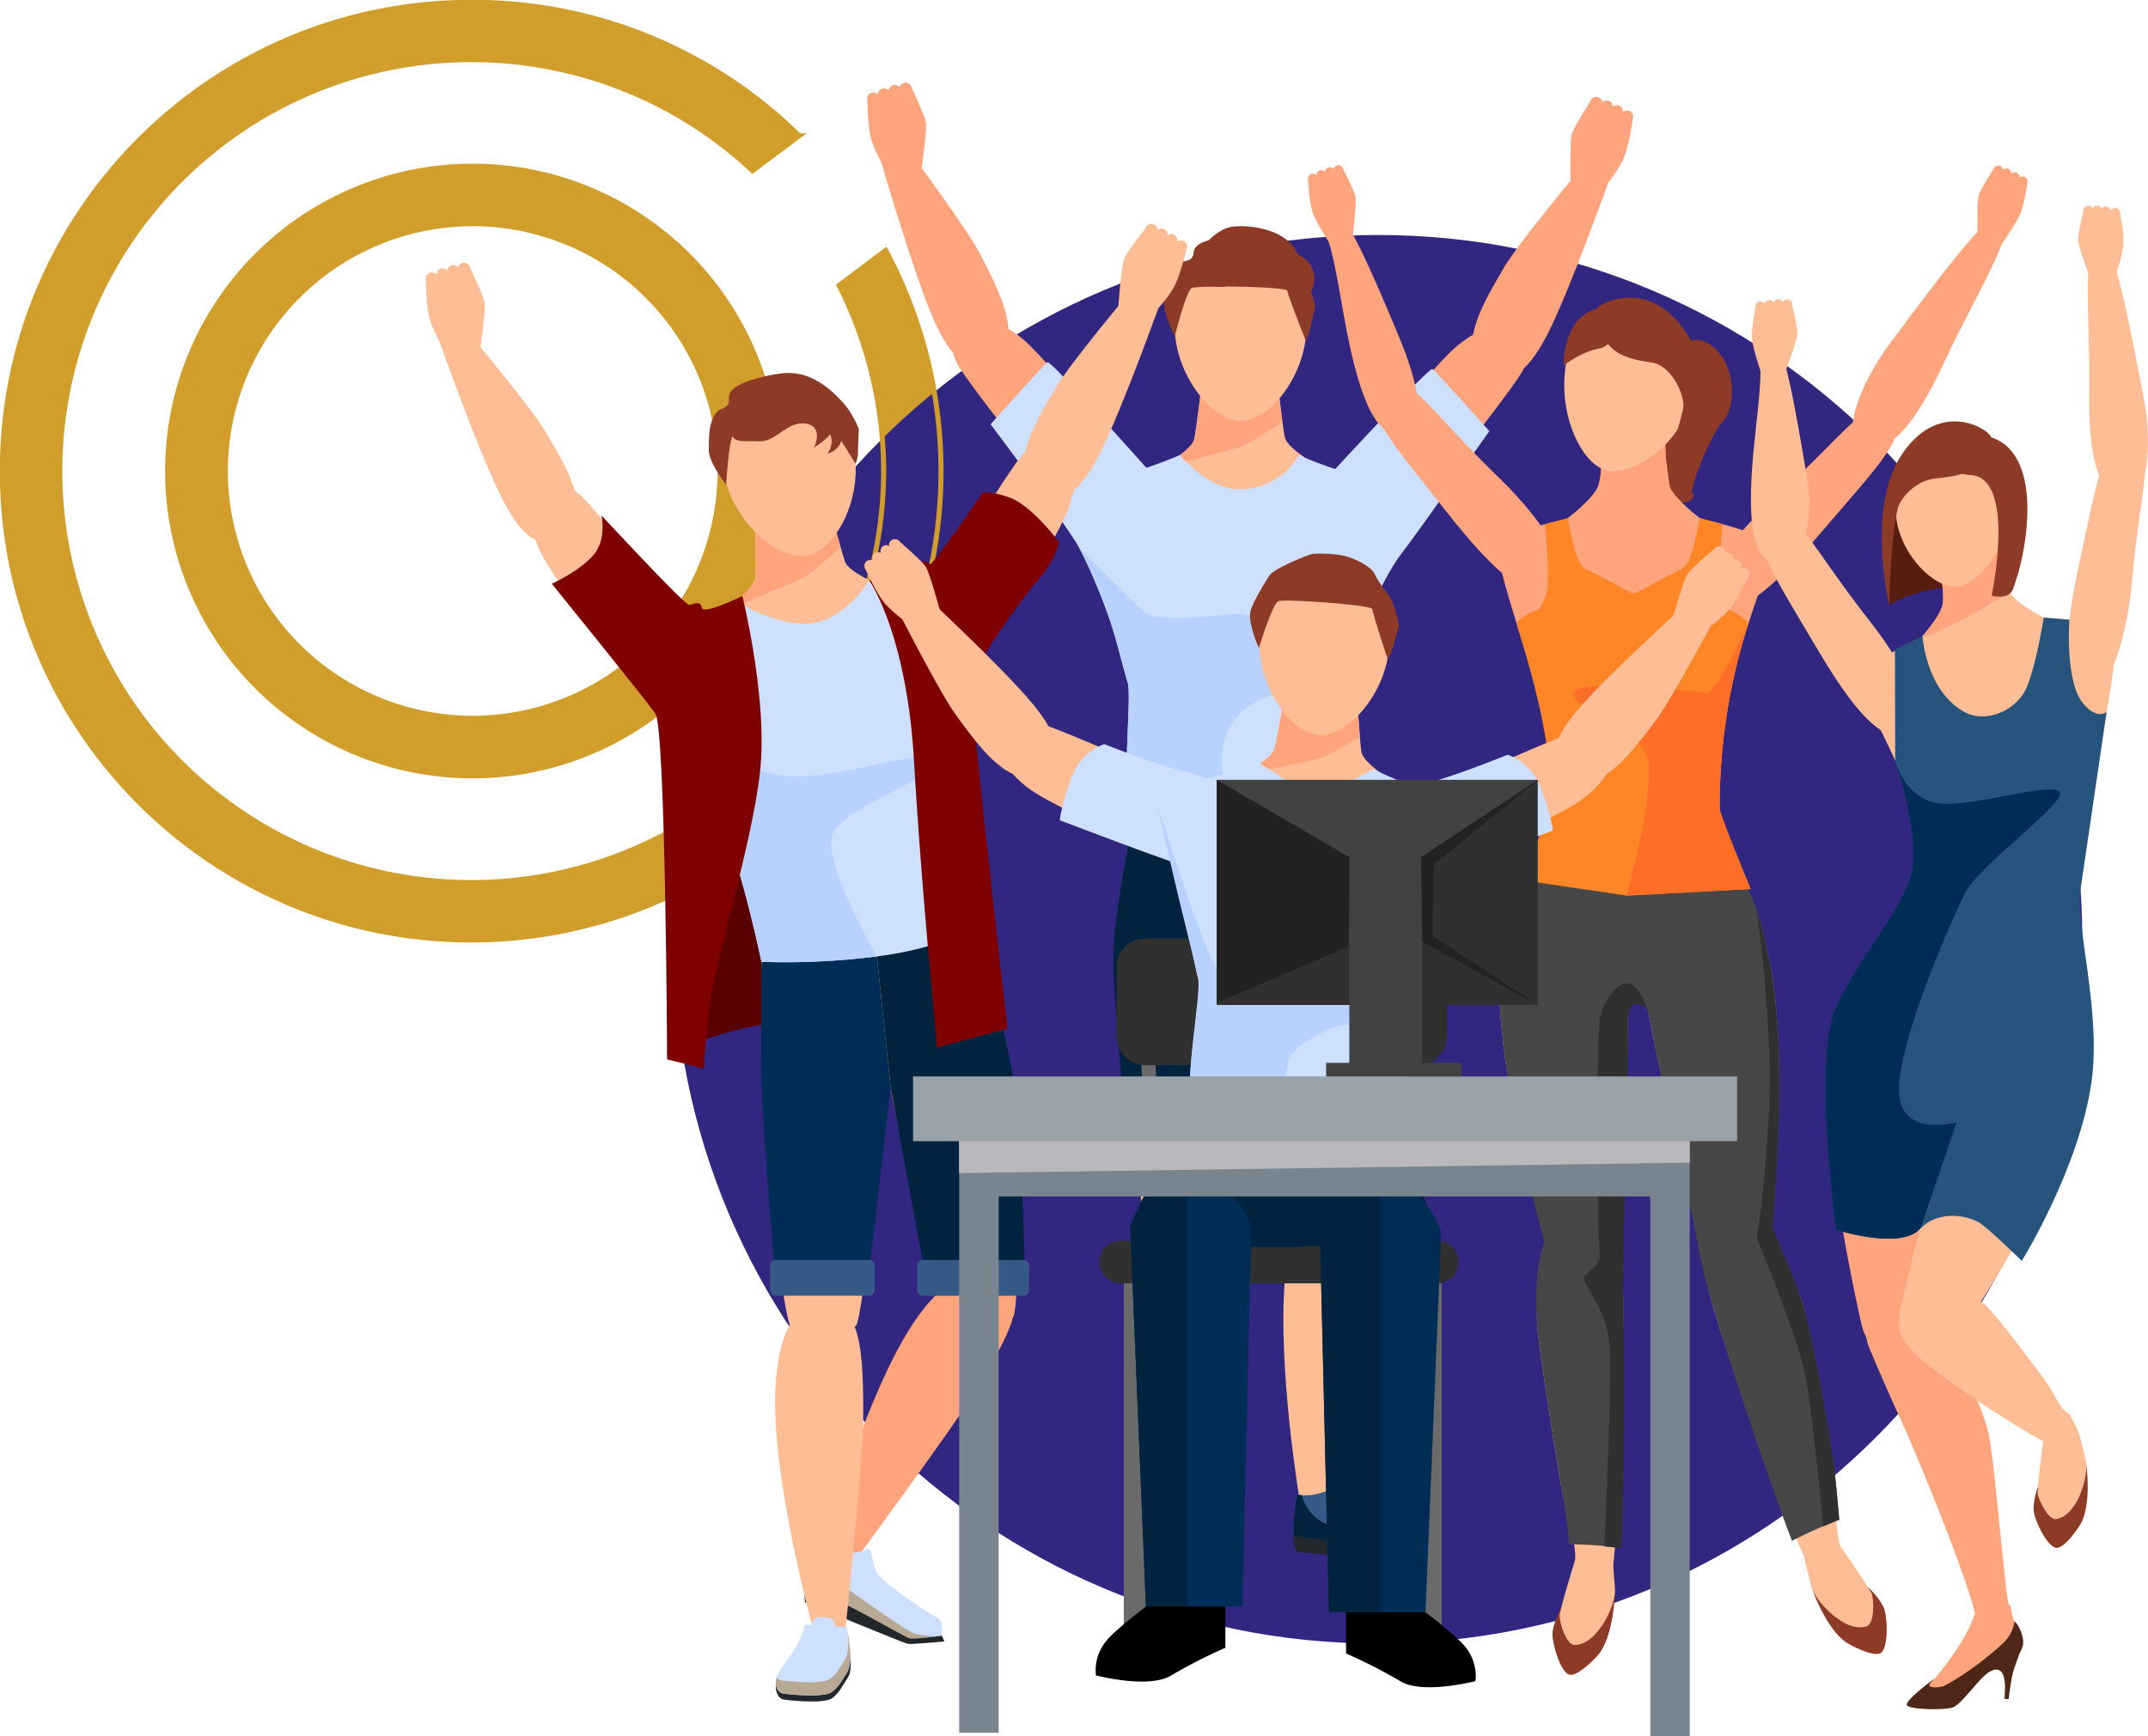 <svg id="Group_44" data-name="Group 44" xmlns="http://www.w3.org/2000/svg" xmlns:xlink="http://www.w3.org/1999/xlink" width="850.229" height="687.401" viewBox="0 0 850.229 687.401">
  <defs>
    <clipPath id="clip-path">
      <rect id="Rectangle_67" data-name="Rectangle 67" width="850.229" height="687.401" fill="none"/>
    </clipPath>
    <clipPath id="clip-path-3">
      <rect id="Rectangle_61" data-name="Rectangle 61" width="289.218" height="13.741" fill="none"/>
    </clipPath>
  </defs>
  <g id="Group_56" data-name="Group 56" clip-path="url(#clip-path)">
    <g id="Group_55" data-name="Group 55">
      <g id="Group_54" data-name="Group 54" clip-path="url(#clip-path)">
        <path id="Path_442" data-name="Path 442" d="M187.038,1C84.525.769,1.232,83.679,1,186.19s82.678,185.8,185.192,186.037a185.633,185.633,0,0,0,130.192-52.9l-18.431-13.772a162.917,162.917,0,1,1,0-237.94l18.431-13.774A184.015,184.015,0,0,0,187.038,1" transform="translate(-0.069 -0.069)" fill="#d19e2c"/>
        <path id="Path_443" data-name="Path 443" d="M375.106,106.4l-18.495,13.906a162.3,162.3,0,0,1,0,147l18.495,13.9a185.647,185.647,0,0,0,0-174.617Z" transform="translate(-24.451 -7.295)" fill="#d19e2c"/>
        <path id="Path_444" data-name="Path 444" d="M268.659,98.185a120.687,120.687,0,1,0,34.09,45.4,120.805,120.805,0,0,0-34.09-45.4m15.268,126.759a97.911,97.911,0,1,1,0-67.257,97.906,97.906,0,0,1,0,67.257" transform="translate(-4.864 -4.836)" fill="#d19e2c"/>
        <path id="Path_445" data-name="Path 445" d="M843.839,378.735c0,154-124.844,278.848-278.848,278.848S286.144,532.738,286.144,378.735,410.988,99.887,564.991,99.887,843.839,224.732,843.839,378.735" transform="translate(-19.619 -6.849)" fill="#322780"/>
        <path id="Path_446" data-name="Path 446" d="M187.038,1C84.525.769,1.232,83.679,1,186.19s82.678,185.8,185.192,186.037a185.633,185.633,0,0,0,130.192-52.9l-18.431-13.772a162.917,162.917,0,1,1,0-237.94l18.431-13.774A184.015,184.015,0,0,0,187.038,1Z" transform="translate(-0.069 -0.069)" fill="none" stroke="#d19e2c" stroke-width="2"/>
        <path id="Path_447" data-name="Path 447" d="M375.026,106.465,356.61,120.312a162.3,162.3,0,0,1,0,147l18.5,13.9a185.652,185.652,0,0,0,0-174.617Z" transform="translate(-24.451 -7.3)" fill="none" stroke="#d19e2c" stroke-width="2"/>
        <path id="Path_448" data-name="Path 448" d="M268.659,98.185a120.687,120.687,0,1,0,34.09,45.4A120.805,120.805,0,0,0,268.659,98.185Zm15.268,126.759a97.911,97.911,0,1,1,0-67.257A97.906,97.906,0,0,1,283.928,224.944Z" transform="translate(-4.864 -4.836)" fill="none" stroke="#d19e2c" stroke-width="2"/>
        <path id="Path_449" data-name="Path 449" d="M564.263,277.832c7.588-23.2,27.2-62.963,15.762-69.9-14.908-9.048-57.819-14.65-57.819-14.65l0,.737s-43.293,3.558-58.228,12.562c-11.457,6.907,8.4,48.644,15.918,71.865,1.8,5.572,1.569,30.543.842,52.685-.179,5.462-4.651,30.572-3.911,40.956.221,3.1,35.255,22.335,45.079,22.841v-.736c9.826-.477,44.917-19.609,45.147-22.707.771-10.383-4.028-31.539-4.19-37-.659-22.144-.418-51.081,1.4-56.647" transform="translate(-31.573 -13.252)" fill="#ffbd95"/>
        <path id="Path_450" data-name="Path 450" d="M473.81,222.159c-7.049,5.232-18.74,1.279-28.273-12.006s-14.577-23.388-16.967-26.9c-2.468-3.63-18.331-23.587-21.7-29.592s-3.315-13.534,2.348-17.6c4.737-3.4,16.567.915,25.217,9.05s58.311,62.995,39.378,77.05" transform="translate(-27.74 -9.249)" fill="#ffa47c"/>
        <path id="Path_451" data-name="Path 451" d="M468.436,256.5s-6.161-17.274-12.448-29.145c-4.319-8.155-35.029-48.812-35.029-48.812s21.2-23.816,22.552-24.589S482.6,195.769,482.6,195.769s-3.369,51.909-14.166,60.727" transform="translate(-28.863 -10.555)" fill="#cee0ff"/>
        <path id="Path_452" data-name="Path 452" d="M542.417,183.987c-.975-4.422-3.4-26.286-3.4-26.286l-14.491-.021v.737l-14.491-.021s-2.489,21.856-3.478,26.275-12.926,11.074-12.926,11.074l30.839.047v-.738l30.839.047s-11.917-6.69-12.893-11.112" transform="translate(-33.845 -10.811)" fill="#ffbd95"/>
        <path id="Path_453" data-name="Path 453" d="M541.447,177.818c-.909-6.7-1.994-16.23-2.328-19.194l-.931-.923-13.663-.02v.737l-14.491-.021s-2.488,21.856-3.477,26.275-12.926,11.074-12.926,11.074l1.457,0c13.768-3.648,27.458-7.286,29.3-7.812,3.851-1.1,17.058-10.116,17.058-10.116Z" transform="translate(-33.845 -10.811)" fill="#ffa47c"/>
        <path id="Path_454" data-name="Path 454" d="M499.933,359.1c-17.684-.081-24.58,12.244-24.145,50.068s6.013,78.85,8.461,84.748,27.507,6.06,29.969,2.625,8.719-81.9,8.737-94.179S519.2,359.19,499.933,359.1" transform="translate(-32.621 -24.621)" fill="#ffbd95"/>
        <path id="Path_455" data-name="Path 455" d="M501.619,533.313l-4.666-.118A12.811,12.811,0,0,1,484.513,520.1l.4-15.713a12.811,12.811,0,0,1,13.093-12.443l4.666.12a12.808,12.808,0,0,1,12.441,13.094l-.4,15.712a12.808,12.808,0,0,1-13.093,12.442" transform="translate(-33.22 -33.729)" fill="#ffbd95"/>
        <path id="Path_456" data-name="Path 456" d="M498.84,511.5c-5.4-.007-18.67,1.76-17.985,37.025s14.991,86.958,14.991,86.958l12.773.02s6.933-68.652,6.981-81.177c.111-28.491.31-42.8-16.76-42.826" transform="translate(-32.967 -35.07)" fill="#ffbd95"/>
        <path id="Path_457" data-name="Path 457" d="M550.411,359.427c17.582-1.9,25.709,9.649,29.171,47.317s2.135,79.049.308,85.169-26.739,8.859-29.541,5.7-17.1-80.566-18.386-92.779-.7-43.332,18.447-45.4" transform="translate(-36.445 -24.63)" fill="#ffbd95"/>
        <path id="Path_458" data-name="Path 458" d="M565.1,530.612l4.666,0a12.808,12.808,0,0,0,12.763-12.779l-.01-15.72a12.808,12.808,0,0,0-12.779-12.763l-4.667,0a12.811,12.811,0,0,0-12.764,12.78l.01,15.72a12.811,12.811,0,0,0,12.78,12.763" transform="translate(-37.868 -33.551)" fill="#ffbd95"/>
        <path id="Path_459" data-name="Path 459" d="M574.665,225.064c7.048,5.233,18.74,1.279,28.272-12.005s14.578-23.39,16.967-26.9c2.468-3.63,18.331-23.587,21.7-29.592s3.316-13.534-2.348-17.6c-4.737-3.4-16.567.916-25.216,9.051s-58.312,62.995-39.378,77.049" transform="translate(-39.108 -9.448)" fill="#ffa47c"/>
        <path id="Path_460" data-name="Path 460" d="M567.685,506.458c-5.374-.564-18.751-.17-21.7,34.976s5.866,87.335,5.866,87.335l13.743-1.259s13.017-64.277,14.353-76.728c3.045-28.329,4.715-42.542-12.262-44.324" transform="translate(-37.393 -34.717)" fill="#ffbd95"/>
        <path id="Path_461" data-name="Path 461" d="M522.766,405.734l.08-53.42-42.273-1.379s-6.4,31.148-7.411,48.094c-.8,13.51,4.224,63.253,6.308,87.036H519.3c1.139-31.014,3.468-80.331,3.468-80.331" transform="translate(-32.436 -24.061)" fill="#00233f"/>
        <path id="Path_462" data-name="Path 462" d="M583.76,208.4c-1.642-3.4-12.38-5.911-22-8.905-8.478-2.64-16.066-5.982-16.066-5.982a26.878,26.878,0,0,1-23.562,13.447c-12.667,0-23.526-13.521-23.526-13.521s-7.6,3.321-16.084,5.934c-9.627,2.966-20.373,5.447-22.025,8.839-1.678,3.444,15.478,69.572,17.406,75.2s-3.09,44.96,1.8,56.729l42.18,1.377v0l.082,0h.01l41.831-2.251c3.875-13.485.328-50.841,2.273-56.462s19.349-70.956,17.681-74.4" transform="translate(-31.566 -13.263)" fill="#cee0ff"/>
        <path id="Path_463" data-name="Path 463" d="M580.649,397.072C577.9,380.32,568.326,350,568.326,350L526.5,352.25l-.206,56.1s10.144,46.7,16.133,77.648h40.937c-.4-23.131-.469-75.257-2.71-88.929" transform="translate(-36.084 -23.997)" fill="#00233f"/>
        <path id="Path_464" data-name="Path 464" d="M515.135,320.16c-2.674-34.362,39.038-30.35,42.089-35.668s-3.912-18.184-7.275-19.317c-7.428-2.5-26.356-6.63-29.9-6.129s-30.425,3.25-34.73-.052-26.747-26.239-26.747-26.239c12.194,22.381,17.985,49.769,19.212,53.347,1.926,5.626-3.09,44.96,1.8,56.73l42.18,1.376v0l.082,0h.01l41.831-2.251s-46.782.874-48.546-21.8" transform="translate(-31.441 -15.959)" fill="#b8d1ff"/>
        <path id="Path_465" data-name="Path 465" d="M416.605,147.95c-6.688,2.5-13.507,1.052-21.488-17.293S374.156,67.4,374.156,67.4l10.819-4.045s24.324,32.671,29.1,42.439,20.04,35.607,2.534,42.153" transform="translate(-25.654 -4.344)" fill="#ffa47c"/>
        <path id="Path_466" data-name="Path 466" d="M551.327,136.52c-.028,18.639-14.139,37.182-26.1,37.164-11.427-.018-26.014-18.6-25.987-37.243s11.711-33.73,26.092-33.709,26.02,15.149,25.992,33.787" transform="translate(-34.23 -7.044)" fill="#ffbd95"/>
        <path id="Path_467" data-name="Path 467" d="M498.921,140.05c-1.151-2.03-5.027-10.658-4.175-14.545s1.807-12.133,6.954-14.867c1.094-.581,4.35-.076,4.647-3.644.456-5.467,11.263-5.7,12.442-5.8a52.749,52.749,0,0,1,11.665.017c4.225.684,12.563,2.82,20.583,16.938,1.5,2.635,3.722,9.641,3.383,10.656s-2.212,9.463-2.383,10.14a16.667,16.667,0,0,1-1.389,2.6s-7-17.811-7.167-19.5-35.668-2.251-37.868-1.072-6.692,19.08-6.692,19.08" transform="translate(-33.913 -6.916)" fill="#8d3b26"/>
        <path id="Path_468" data-name="Path 468" d="M370.3,39.379l.012,0a2.437,2.437,0,0,1,2.975,1.7l2.755,10.008a2.432,2.432,0,0,1-1.7,2.987l-.012,0a2.437,2.437,0,0,1-2.975-1.7L368.6,42.366a2.432,2.432,0,0,1,1.7-2.987" transform="translate(-25.266 -2.694)" fill="#ffa47c"/>
        <path id="Path_469" data-name="Path 469" d="M374.884,37.641l.012,0a2.437,2.437,0,0,1,2.975,1.7l2.756,10.009a2.432,2.432,0,0,1-1.7,2.986l-.012,0a2.437,2.437,0,0,1-2.975-1.7L373.18,40.628a2.433,2.433,0,0,1,1.7-2.987" transform="translate(-25.581 -2.575)" fill="#ffa47c"/>
        <path id="Path_470" data-name="Path 470" d="M379.443,36.219l.012,0a2.436,2.436,0,0,1,2.975,1.7l2.756,10.008a2.433,2.433,0,0,1-1.7,2.987l-.012,0a2.437,2.437,0,0,1-2.975-1.7L377.739,39.2a2.431,2.431,0,0,1,1.7-2.986" transform="translate(-25.893 -2.477)" fill="#ffa47c"/>
        <path id="Path_471" data-name="Path 471" d="M383.971,35.265l.012,0a2.436,2.436,0,0,1,2.975,1.7l2.756,10.008a2.433,2.433,0,0,1-1.7,2.987l-.012,0a2.437,2.437,0,0,1-2.975-1.7l-2.756-10.008a2.432,2.432,0,0,1,1.7-2.987" transform="translate(-26.204 -2.412)" fill="#ffa47c"/>
        <path id="Path_472" data-name="Path 472" d="M389.726,71.451s2.551-16.988,2.067-20.305S385.5,36.078,385.5,36.078s-3.159,4.989-6.139,5.375-10.761.677-10.761.677.092,11.385,1.809,16.4a52.944,52.944,0,0,0,4.559,9.555Z" transform="translate(-25.273 -2.474)" fill="#ffa47c"/>
        <path id="Path_473" data-name="Path 473" d="M580.582,253.79s6.912-16.079,12.734-23.533c5.68-7.273,35.029-48.813,35.029-48.813s-21.2-23.816-22.553-24.589-39.651,40.88-39.651,40.88,3.646,47.237,14.442,56.055" transform="translate(-38.817 -10.754)" fill="#cee0ff"/>
        <path id="Path_474" data-name="Path 474" d="M633.114,152.826c6.529,2.89,13.422,1.847,22.471-15.995s24.657-61.907,24.657-61.907l-10.561-4.677s-26.209,31.179-31.55,40.649-22.106,34.362-5.017,41.93" transform="translate(-42.895 -4.816)" fill="#ffa47c"/>
        <path id="Path_475" data-name="Path 475" d="M691.885,47.157l-.011,0a2.436,2.436,0,0,0-3.162,1.317l-3.974,9.59a2.434,2.434,0,0,0,1.322,3.175l.012,0a2.436,2.436,0,0,0,3.162-1.317l3.974-9.59a2.433,2.433,0,0,0-1.323-3.175" transform="translate(-46.936 -3.221)" fill="#ffa47c"/>
        <path id="Path_476" data-name="Path 476" d="M687.555,44.865l-.011,0a2.436,2.436,0,0,0-3.162,1.316l-3.973,9.592a2.432,2.432,0,0,0,1.322,3.174l.011,0a2.437,2.437,0,0,0,3.162-1.317l3.974-9.591a2.433,2.433,0,0,0-1.323-3.174" transform="translate(-46.639 -3.063)" fill="#ffa47c"/>
        <path id="Path_477" data-name="Path 477" d="M683.207,42.89l-.012,0a2.435,2.435,0,0,0-3.161,1.316l-3.974,9.591a2.431,2.431,0,0,0,1.321,3.174l.012,0a2.437,2.437,0,0,0,3.162-1.316l3.974-9.591a2.434,2.434,0,0,0-1.323-3.175" transform="translate(-46.341 -2.928)" fill="#ffa47c"/>
        <path id="Path_478" data-name="Path 478" d="M678.832,41.383l-.012,0a2.435,2.435,0,0,0-3.161,1.317l-3.974,9.59a2.431,2.431,0,0,0,1.321,3.175l.012,0a2.437,2.437,0,0,0,3.162-1.317l3.974-9.59a2.433,2.433,0,0,0-1.322-3.175" transform="translate(-46.041 -2.825)" fill="#ffa47c"/>
        <path id="Path_479" data-name="Path 479" d="M667.441,76.45s-.429-17.175.462-20.406,8.109-14.172,8.109-14.172,2.518,5.342,5.427,6.093,10.594,2,10.594,2-1.5,11.286-3.824,16.048a52.93,52.93,0,0,1-5.707,8.917Z" transform="translate(-45.755 -2.871)" fill="#ffa47c"/>
        <path id="Path_480" data-name="Path 480" d="M551.1,634.974s-2.7,13.781-.6,19.737c.563,1.594,39.679,6.2,45.432,4.036s10.5-4.355,10.5-4.355-1.1-5.913-3.637-6.192-26.456-7.186-28.929-10.685-4.481-9.088-5.916-7.071-9.845,5.854-16.852,4.531" transform="translate(-37.69 -43.196)" fill="#375987"/>
        <path id="Path_481" data-name="Path 481" d="M595.939,659.112c3.213-1.211,6.076-2.413,8.008-3.252-3.88.874-7.462,1.467-9.11,1.164-4.521-.834-20.037-5.862-30.307-9.325a16.944,16.944,0,0,1-11.513-12.17,15.856,15.856,0,0,1-1.914-.191s-2.7,13.781-.6,19.736c.563,1.595,39.679,6.2,45.432,4.037" transform="translate(-37.69 -43.561)" fill="#00233f"/>
        <path id="Path_482" data-name="Path 482" d="M606.417,655.945s-9.818,4.6-12.1,4.742c-1.6.1-24.1-5.346-36.454-6.678-3.62-.391-6.7-1.159-8.155-1.318-.669-.074.154,3.756.154,3.756l1.033,2.731s41.931,3.919,43.4,3.817,13.727-5.143,13.727-5.143Z" transform="translate(-37.672 -44.751)" fill="#22272c"/>
        <path id="Path_483" data-name="Path 483" d="M509.183,645.451l-16.583-.834s-.361,3.845-4.464,10.259c-2.842,4.441-7.2,9.025-7.049,12.543.095,2.276,1.2,4.657,3.328,4.924,5.511.692,16,1.437,18.9-.554,2.655-1.821,4.54-5.621,6.177-8.075,1.738-2.605,1.021-6.911.911-9.077-.129-2.5-1.224-9.187-1.224-9.187" transform="translate(-32.985 -44.197)" fill="#22272c"/>
        <path id="Path_484" data-name="Path 484" d="M509.183,643.467l-16.583-.833s-.361,3.844-4.464,10.258c-2.842,4.442-7.2,9.025-7.049,12.544.095,2.276,1.052,4.13,3.18,4.4,5.511.692,16,1.4,18.9-.594,2.656-1.821,4.218-4.909,5.855-7.362,1.738-2.606,1.492-7.057,1.382-9.222-.129-2.5-1.224-9.188-1.224-9.188" transform="translate(-32.985 -44.061)" fill="#375987"/>
        <path id="Path_485" data-name="Path 485" d="M497.393,639.923c-1.916,1.148-2.864,12-2.864,12.646s3.413.947,4.651.732c5.136-.891,7.111-9.609,5.954-12.191-.826-1.845-6.065-2.19-7.74-1.188" transform="translate(-33.907 -43.838)" fill="#375987"/>
        <path id="Path_486" data-name="Path 486" d="M510.407,652.793c-.1-1.892-.747-6.169-1.057-8.145.148,1.154.268,2.23.306,2.95.111,2.166.357,6.616-1.382,9.221-1.637,2.454-3.2,5.541-5.854,7.362-2.9,1.991-13.393,1.287-18.9.594a3.127,3.127,0,0,1-2.078-1.173,5.735,5.735,0,0,0-.349,1.971c.1,2.276,1.051,4.13,3.179,4.4,5.511.692,16,1.4,18.9-.6,2.655-1.82,4.218-4.908,5.854-7.361,1.739-2.606,1.493-7.057,1.382-9.222" transform="translate(-32.985 -44.199)" fill="#00233f"/>
        <path id="Path_487" data-name="Path 487" d="M519.7,501.342H479.724a1.9,1.9,0,0,1-1.9-1.9v-8.5a1.9,1.9,0,0,1,1.9-1.9H519.7a1.9,1.9,0,0,1,1.9,1.9v8.5a1.9,1.9,0,0,1-1.9,1.9" transform="translate(-32.762 -33.531)" fill="#002d56"/>
        <path id="Path_488" data-name="Path 488" d="M584.294,501.709H544.375a1.941,1.941,0,0,1-1.941-1.942l-2.017-8.416a1.942,1.942,0,0,1,1.942-1.941h41.935a1.942,1.942,0,0,1,1.942,1.941v8.416a1.942,1.942,0,0,1-1.942,1.942" transform="translate(-37.053 -33.556)" fill="#002d56"/>
        <path id="Path_489" data-name="Path 489" d="M522.143,96.391c7.577-1.19,27.384,1.286,27.33,16.735-.018,5.221-3.857,6.462-3.857,6.462s-.982-4.738-8.728-6.352-12.677,7.538-19.533,6.922-10.685.566-11.782-4.012,7.826-18.383,16.569-19.756" transform="translate(-34.658 -6.591)" fill="#8d3b26"/>
        <path id="Path_490" data-name="Path 490" d="M544.705,116.657s6.69.026,8.588,3.212a6.681,6.681,0,0,1,.659,5.9,11.343,11.343,0,0,0,3.422-6.149c1.437-8.522-6.26-11.3-6.26-11.3Z" transform="translate(-37.347 -7.427)" fill="#8d3b26"/>
        <path id="Path_491" data-name="Path 491" d="M283.488,436.971s23.82-11.646,46.219-12.893S296.387,281.8,296.387,281.8Z" transform="translate(-19.437 -19.321)" fill="#5b0000"/>
        <path id="Path_492" data-name="Path 492" d="M418.514,542.131c-4.653-2.776-19.757-5.051-37.241,25.691s-31.436,81.946-31.436,81.946l13.036,4.641s38.911-53.012,45.371-63.78c14.7-24.5,24.968-39.728,10.269-48.5" transform="translate(-23.986 -37.068)" fill="#ffa47c"/>
        <path id="Path_493" data-name="Path 493" d="M348.962,657.845s-6.633,12.42-6.367,18.747c.071,1.694,36.22,17.6,42.371,17.214s11.343-1.094,11.343-1.094.681-5.992-1.668-7-23.255-14.661-24.6-18.741-1.628-10.03-3.594-8.517-11.158,2.722-17.487-.605" transform="translate(-23.489 -45.104)" fill="#cee0ff"/>
        <path id="Path_494" data-name="Path 494" d="M384.965,693.8c3.436-.217,6.533-.53,8.634-.766-3.977-.3-7.586-.784-9.077-1.56-4.09-2.126-17.49-11.5-26.318-17.84a16.993,16.993,0,0,1-7.465-15.05,15.643,15.643,0,0,1-1.778-.745s-6.634,12.42-6.368,18.748c.071,1.693,36.22,17.6,42.372,17.213" transform="translate(-23.489 -45.104)" fill="#b7a994"/>
        <path id="Path_495" data-name="Path 495" d="M396.26,693.822s-10.765,1.527-13,.991c-1.565-.375-21.537-12.2-32.988-17.11-3.356-1.437-6.079-3.077-7.431-3.659-.62-.266-.957,3.647-.957,3.647l.189,2.921s39.05,16.072,40.492,16.408,14.672-.9,14.672-.9Z" transform="translate(-23.441 -46.214)" fill="#22272c"/>
        <path id="Path_496" data-name="Path 496" d="M390.627,326.959c4.223-24.107,18.017-66.37,5.676-71.628-16.084-6.855-59.474-6.3-59.474-6.3l.1.731s-42.462,9.7-56,20.771c-10.386,8.488,15.274,47.081,26.047,69.057,2.585,5.274,10.57,29.542,13.006,51.621.6,5.448,1.7,30.7,3.913,40.9.661,3.044,35.314,15.091,47.893,15.512,9.859.33,41.785-25.866,41.573-28.973-.715-10.414-10.616-34.418-11.557-39.817-3.811-21.885-12.191-46.1-11.177-51.881" transform="translate(-19.095 -17.074)" fill="#ffbd95"/>
        <path id="Path_497" data-name="Path 497" d="M296.732,291.779c6.747-5.653,5.62-17.976-5.11-30.372s-19.407-19.673-22.278-22.825c-2.963-3.254-18.725-23.378-23.794-28.069s-12.424-6.392-17.709-1.816c-4.421,3.826-2.972,16.369,2.942,26.7s47.826,71.564,65.949,56.381" transform="translate(-15.445 -14.125)" fill="#ffbd95"/>
        <path id="Path_498" data-name="Path 498" d="M355.748,237.105c-1.6-4.251-7.121-25.605-7.121-25.605l-14.386,2.045.1.731-14.386,2.044s.647,22.048.3,26.575S309,255.729,309,255.729l63.578-7.964s-15.235-6.41-16.834-10.66" transform="translate(-21.186 -14.501)" fill="#ffbd95"/>
        <path id="Path_499" data-name="Path 499" d="M353.908,231.127c-1.856-6.516-4.293-15.824-5.047-18.719l-1.056-.783-13.563,1.928.1.731-14.386,2.045s.647,22.048.3,26.575-11.25,12.834-11.25,12.834l1.446-.206c13.145-5.583,26.214-11.146,27.968-11.931,3.665-1.64,15.489-12.473,15.489-12.473Z" transform="translate(-21.187 -14.51)" fill="#ffa47c"/>
        <path id="Path_500" data-name="Path 500" d="M350.874,408.86c-17.727-.395-24.86,11.838-25.1,49.767s6.758,87.814,9.108,93.771,23.887,3.7,26.416.3,11.649-87.748,11.885-100.06-3-43.351-22.312-43.781" transform="translate(-22.336 -28.032)" fill="#ffbd95"/>
        <path id="Path_501" data-name="Path 501" d="M346.844,553.24c-5.418-.007-18.1,7.264-17.417,42.623s15.032,87.194,15.032,87.194l12.807.02s6.95-68.839,7-81.4c.113-28.568-.306-48.415-17.423-48.44" transform="translate(-22.585 -37.932)" fill="#ffbd95"/>
        <path id="Path_502" data-name="Path 502" d="M396.18,412.894c17.595-2.2,25.937,9.245,30.035,46.953s2.769,82.9,1.039,89.066-22.718,6.029-25.581,2.9-21.741-80.872-23.23-93.1-1.43-43.432,17.736-45.828" transform="translate(-25.908 -28.292)" fill="#ffa47c"/>
        <path id="Path_503" data-name="Path 503" d="M389.5,279.437c-7.352-4.841-7.645-17.212,1.592-30.758s17.021-21.77,19.511-25.23c2.571-3.572,15.918-25.373,20.415-30.614s11.608-7.776,17.383-3.838c4.83,3.294,4.832,15.92.143,26.864s-39.3,76.579-59.044,63.575" transform="translate(-26.333 -12.827)" fill="#ffbd95"/>
        <path id="Path_504" data-name="Path 504" d="M234.061,223.055c-6.546,2.9-13.456,1.856-22.539-16.028s-24.75-62.064-24.75-62.064l10.587-4.694s26.294,31.252,31.654,40.746,22.181,34.445,5.048,42.041" transform="translate(-12.806 -9.617)" fill="#ffbd95"/>
        <path id="Path_505" data-name="Path 505" d="M359.086,189.466c3.493,18.36-6.9,39.285-18.682,41.526-11.255,2.14-29.132-13.408-32.623-31.768s5.161-35.429,19.329-38.123,28.483,10,31.975,28.364" transform="translate(-21.05 -11.021)" fill="#ffbd95"/>
        <path id="Path_506" data-name="Path 506" d="M308.085,202.753c-1.517-1.781-6.962-9.546-6.858-13.535s-.51-12.29,4.041-15.955c.968-.778,4.27-.9,3.889-4.465-.584-5.469,10.014-7.742,11.157-8.06a52.958,52.958,0,0,1,11.491-2.185c4.29-.126,12.906.4,23.468,12.792,1.973,2.313,5.485,8.792,5.343,9.855s-.391,9.737-.431,10.436a16.629,16.629,0,0,1-.877,2.819S349.05,178.238,348.567,176.6s-35.551,4.519-37.495,6.1-2.987,20.053-2.987,20.053" transform="translate(-20.653 -10.87)" fill="#8d3b26"/>
        <path id="Path_507" data-name="Path 507" d="M182.668,115.908l.012,0a2.443,2.443,0,0,1,2.984,1.7l2.774,10.033a2.439,2.439,0,0,1-1.706,3l-.012,0a2.441,2.441,0,0,1-2.984-1.7L180.962,118.9a2.439,2.439,0,0,1,1.706-3" transform="translate(-12.401 -7.941)" fill="#ffbd95"/>
        <path id="Path_508" data-name="Path 508" d="M187.259,114.16l.011,0a2.444,2.444,0,0,1,2.985,1.7l2.774,10.033a2.439,2.439,0,0,1-1.706,3l-.012,0a2.442,2.442,0,0,1-2.984-1.7l-2.775-10.032a2.44,2.44,0,0,1,1.707-3" transform="translate(-12.716 -7.821)" fill="#ffbd95"/>
        <path id="Path_509" data-name="Path 509" d="M191.83,112.73l.011,0a2.443,2.443,0,0,1,2.985,1.7l2.774,10.033a2.438,2.438,0,0,1-1.706,3l-.012,0a2.441,2.441,0,0,1-2.984-1.7l-2.775-10.032a2.44,2.44,0,0,1,1.707-3" transform="translate(-13.03 -7.723)" fill="#ffbd95"/>
        <path id="Path_510" data-name="Path 510" d="M196.369,111.769l.012,0a2.441,2.441,0,0,1,2.983,1.7l2.775,10.032a2.439,2.439,0,0,1-1.706,3l-.012,0a2.444,2.444,0,0,1-2.985-1.7l-2.772-10.033a2.437,2.437,0,0,1,1.705-3" transform="translate(-13.341 -7.657)" fill="#ffbd95"/>
        <path id="Path_511" data-name="Path 511" d="M202.177,148.047s2.54-17.038,2.052-20.363-6.325-15.1-6.325-15.1-3.162,5-6.15,5.395-10.789.689-10.789.689.1,11.417,1.829,16.441a53.051,53.051,0,0,0,4.582,9.575Z" transform="translate(-12.408 -7.719)" fill="#ffbd95"/>
        <path id="Path_512" data-name="Path 512" d="M442.525,204.077c6.543,2.906,13.456,1.867,22.549-16.013s24.793-62.048,24.793-62.048l-10.585-4.7S452.968,152.55,447.6,162.039s-22.2,34.43-5.076,42.038" transform="translate(-29.827 -8.318)" fill="#ffbd95"/>
        <path id="Path_513" data-name="Path 513" d="M502.433,102.479l-.011-.006a2.442,2.442,0,0,0-3.28,1.019l-4.864,9.2a2.439,2.439,0,0,0,1.022,3.294l.011,0a2.442,2.442,0,0,0,3.28-1.018l4.865-9.2a2.438,2.438,0,0,0-1.023-3.294" transform="translate(-33.87 -7.007)" fill="#ffbd95"/>
        <path id="Path_514" data-name="Path 514" d="M498.325,99.785l-.011-.007a2.443,2.443,0,0,0-3.28,1.019l-4.865,9.2a2.439,2.439,0,0,0,1.024,3.294l.01.006a2.443,2.443,0,0,0,3.281-1.019l4.865-9.2a2.439,2.439,0,0,0-1.024-3.294" transform="translate(-33.589 -6.822)" fill="#ffbd95"/>
        <path id="Path_515" data-name="Path 515" d="M494.169,97.406l-.011,0a2.442,2.442,0,0,0-3.28,1.018l-4.865,9.2a2.439,2.439,0,0,0,1.023,3.294l.011.006a2.443,2.443,0,0,0,3.28-1.018l4.865-9.2a2.44,2.44,0,0,0-1.023-3.294" transform="translate(-33.304 -6.659)" fill="#ffbd95"/>
        <path id="Path_516" data-name="Path 516" d="M489.942,95.492l-.011-.006a2.441,2.441,0,0,0-3.28,1.019l-4.865,9.2A2.439,2.439,0,0,0,482.809,109l.011,0a2.442,2.442,0,0,0,3.28-1.018l4.864-9.2a2.438,2.438,0,0,0-1.022-3.294" transform="translate(-33.014 -6.528)" fill="#ffbd95"/>
        <path id="Path_517" data-name="Path 517" d="M475.141,129.451s1.179-17.186,2.371-20.328,9.422-13.389,9.422-13.389,2.013,5.567,4.847,6.59,10.389,2.992,10.389,2.992-2.554,11.128-5.319,15.664a53.079,53.079,0,0,1-6.532,8.367Z" transform="translate(-32.577 -6.564)" fill="#ffbd95"/>
        <path id="Path_518" data-name="Path 518" d="M357.832,693.459l-16.628-.836s-.362,3.855-4.476,10.287c-2.85,4.453-7.216,9.049-7.069,12.576.1,2.284,1.2,4.67,3.336,4.938,5.527.695,16.044,1.442,18.956-.555,2.661-1.826,4.552-5.635,6.194-8.1,1.744-2.612,1.025-6.929.913-9.1-.129-2.507-1.227-9.213-1.227-9.213" transform="translate(-22.602 -47.489)" fill="#22272c"/>
        <path id="Path_519" data-name="Path 519" d="M357.832,691.469l-16.628-.836s-.362,3.855-4.476,10.286c-2.85,4.454-7.216,9.05-7.069,12.577.1,2.283,1.053,4.142,3.187,4.409,5.527.694,16.044,1.4,18.956-.6,2.661-1.826,4.229-4.922,5.871-7.382,1.744-2.613,1.5-7.075,1.385-9.247-.129-2.507-1.227-9.212-1.227-9.212" transform="translate(-22.602 -47.352)" fill="#cee0ff"/>
        <path id="Path_520" data-name="Path 520" d="M346.011,687.916c-1.922,1.15-2.872,12.037-2.872,12.68s3.421.95,4.663.735c5.15-.894,7.129-9.635,5.97-12.223-.828-1.851-6.082-2.2-7.761-1.191" transform="translate(-23.527 -47.128)" fill="#cee0ff"/>
        <path id="Path_521" data-name="Path 521" d="M359.059,700.821c-.1-1.9-.748-6.187-1.06-8.167.149,1.157.269,2.236.306,2.958.112,2.171.359,6.634-1.385,9.246-1.641,2.461-3.209,5.556-5.871,7.382-2.912,2-13.428,1.29-18.956.6a3.135,3.135,0,0,1-2.084-1.175,5.738,5.738,0,0,0-.35,1.976c.094,2.282,1.053,4.14,3.187,4.408,5.527.695,16.044,1.4,18.956-.6,2.662-1.827,4.23-4.922,5.871-7.382,1.743-2.614,1.5-7.076,1.385-9.247" transform="translate(-22.603 -47.491)" fill="#b7a994"/>
        <path id="Path_522" data-name="Path 522" d="M325.915,164.084c7.157-1.353,25.994.21,26.292,14.318.1,4.768-8.715,10.043-8.715,10.043s4.165-8.3-3.216-9.5-11.85,7.329-18.364,7.01-10.119.893-11.262-3.247,7.006-17.063,15.265-18.625" transform="translate(-21.292 -11.223)" fill="#8d3b26"/>
        <path id="Path_523" data-name="Path 523" d="M348.821,179.022s4.268,4.065,4.272,7.727-1.82,5.058-1.82,5.058a7.2,7.2,0,0,0,4.523-2.786c2.649-3.473,1.358-10.2,1.358-10.2Z" transform="translate(-23.916 -12.26)" fill="#8d3b26"/>
        <path id="Path_524" data-name="Path 524" d="M323.582,408.693s-.22,27.943,0,45.554S329,533.4,329,533.4h36.941l8.779-75.091-5.453-51.76Z" transform="translate(-22.179 -27.874)" fill="#002d56"/>
        <path id="Path_525" data-name="Path 525" d="M409.959,394.655l-37.327,11.074,5.453,51.759L391.3,529.253l39.826-1.386s-1.082-51.536-4.207-71.8a287.21,287.21,0,0,0-16.956-61.416" transform="translate(-25.549 -27.059)" fill="#00233f"/>
        <path id="Path_526" data-name="Path 526" d="M320.659,397.732s-6.875-32.836-13.584-49.565-16.492-46.619-24.315-51.194,10.9-34.79,10.9-34.79l17.15-7.15s16.583,10.291,29.889,8.629,22.6-16.98,22.6-16.98,20.72,7.63,20.72,6.083,17.558,25.622,15.895,30.675-5.577,32.806-4.329,46.223,8.081,54.845,8.081,54.845-11.685,7.858-37.327,11.074a285.614,285.614,0,0,1-45.68,2.149" transform="translate(-19.256 -16.914)" fill="#cee0ff"/>
        <path id="Path_527" data-name="Path 527" d="M349.881,352.652c2.9-11.826,45.748-24.764,41.174-30.131s-37.839,7.446-58.062,6.2-31.768-16.633-31.768-16.633l2.58,28.434c1.661,4.388,3.236,8.565,4.666,12.131,6.71,16.729,13.585,49.565,13.585,49.565a285.551,285.551,0,0,0,45.681-2.148s-20.758-35.59-17.856-47.417" transform="translate(-20.653 -21.398)" fill="#b8d1ff"/>
        <path id="Path_528" data-name="Path 528" d="M254.17,219.108s33.036,35.666,34.7,35.423,4.539-1.993,4.99,1.086S309.923,251,309.923,251s8.945,36.141,7.459,64-18.773,81.082-20.732,100.21-1.959,22.87-1.959,22.87l-14.554-3.61s-.57-131.113-4.651-136.934-40.982-51.389-40.982-51.389,10.362-4.682,16.148-10.951,3.517-16.083,3.517-16.083" transform="translate(-16.079 -15.023)" fill="#7e0000"/>
        <path id="Path_529" data-name="Path 529" d="M369.369,244.119s14.821,20.944,17.732,71.354,9.149,113.613,9.149,113.613l27.859-7.484S409.085,290.914,409.736,284.53,431.176,249.412,437,242.989a34.9,34.9,0,0,0,7.564-13.966s-10.89-14.618-19.623-17.676-10.811-1.809-10.811-1.809-19.959,29.357-20.79,28.192-4.159-1.746-4.159,0-2.079,6.985-2.911,4.366-4.99-.168-6.237.893-10.663,1.13-10.663,1.13" transform="translate(-25.325 -14.349)" fill="#7e0000"/>
        <path id="Path_530" data-name="Path 530" d="M366.506,549.747H329.36a2.12,2.12,0,0,1-2.113-2.113V537.7a2.12,2.12,0,0,1,2.113-2.113h37.146a2.12,2.12,0,0,1,2.113,2.113v9.93a2.12,2.12,0,0,1-2.113,2.113" transform="translate(-22.437 -36.722)" fill="#375987"/>
        <path id="Path_531" data-name="Path 531" d="M431.842,549.747H391.933a2.193,2.193,0,0,1-2.187-2.186v-9.785a2.193,2.193,0,0,1,2.187-2.186h39.909a2.193,2.193,0,0,1,2.187,2.186v9.785a2.193,2.193,0,0,1-2.187,2.186" transform="translate(-26.722 -36.722)" fill="#375987"/>
        <path id="Path_532" data-name="Path 532" d="M706.991,152.094s9.341-12.916,19.162-4.992,8.932,24.611,3.96,29.759-13.591,27.994-11.994,28.37-.555,4.247-4.183,3.546-13.7-5.284-9.883-16.627a36.371,36.371,0,0,0,1.113-20.335Z" transform="translate(-48.214 -9.91)" fill="#8d3b26"/>
        <path id="Path_533" data-name="Path 533" d="M663.182,683.161s-3.634,6.313-3.428,10.84,3.488,15.155,6.976,15.549,10.472-7.029,11.421-8.267c5.916-7.716,6.258-23.714,6.258-23.714Z" transform="translate(-45.235 -46.457)" fill="#8d3b26"/>
        <path id="Path_534" data-name="Path 534" d="M671.968,514.509c10.569-.006,14.544,6.331,15.337,35.967s-2.551,110.186-5.456,110.693-14.458,1.449-13.613-8.294c.573-6.6-2.969-14.341-5.516-29.308-4.386-25.763-9.381-58.71-9.549-64.8-.264-9.625,1.89-44.251,18.8-44.259" transform="translate(-44.782 -35.277)" fill="#ffbd95"/>
        <path id="Path_535" data-name="Path 535" d="M732.044,516.719c-10.055,3.26-11.879,10.515-3.478,38.946s36.459,104.01,39.377,103.6,14.068-1.3,10.477-10.393c-2.406-6.092-2.211-20.145-4.892-37.99-3.685-24.53-8.362-52.522-9.937-57.868-2.722-9.236-15.465-41.5-31.548-36.291" transform="translate(-49.588 -35.389)" fill="#ffbd95"/>
        <path id="Path_536" data-name="Path 536" d="M658.157,242.7c5.223-5.169-6.949-25.116-24.361-41.968-30.264-29.291-35.805-43.248-45.887-34.947-9.146,7.533,2.66,20,25.057,48.421,17.51,22.217,34.375,39.2,45.191,28.494" transform="translate(-40.096 -11.204)" fill="#ffa47c"/>
        <path id="Path_537" data-name="Path 537" d="M641.194,392.852c-5.11,9.317-4.874,26.1-2.333,47.922,3.463,29.753,16.981,73.225,18.19,77.45,5.514,19.275,24.625,18.467,27.53,3.152.8-4.223,4.248-88.919,3.192-98.424s-2.113-26.932-8.977-37.494c-5.11-7.861-29.983-6.5-37.6,7.394" transform="translate(-43.682 -26.1)" fill="#ffbd95"/>
        <path id="Path_538" data-name="Path 538" d="M743.322,231.372c-2.727-6.147-20.3-9.377-26.77-11.3-6.6-1.967-26.139-2.64-26.139-2.64s-19.536.672-26.14,2.64c-6.466,1.928-24.042,5.158-26.769,11.3-4.123,9.291,24.186,68.9,20.492,103.165-1.226,11.373-21.53,44.231-18.672,55.308,3.494,13.538,48.45,21.915,48.45,21.915h5.28s44.956-8.376,48.45-21.915c2.859-11.077-18.089-43.459-18.056-54.9.174-60.153,24-94.284,19.876-103.575" transform="translate(-43.681 -14.908)" fill="#ffa47c"/>
        <path id="Path_539" data-name="Path 539" d="M740.225,385.939c6.771,8.191,9.693,24.717,11.3,46.63,2.189,29.874-2.919,75.111-3.313,79.489-1.794,19.967-20.716,22.765-26.447,8.268-1.58-4-20.882-86.536-21.631-96.07s-2.986-26.85,1.773-38.512c3.541-8.682,28.226-12.018,38.32.2" transform="translate(-47.923 -25.914)" fill="#ffbd95"/>
        <path id="Path_540" data-name="Path 540" d="M706.539,204.847c-1.979-5.149-1.782-24.555-1.782-24.555H680.069s.2,19.406-1.782,24.555-12.015,12.674-12.015,12.674h52.28S708.519,210,706.539,204.847" transform="translate(-45.682 -12.362)" fill="#ffa47c"/>
        <path id="Path_541" data-name="Path 541" d="M596.451,176.321c5.865-3.3,4.014-17.328-4.259-37.17-9.816-23.548-22.689-54.12-28.172-51.73-2.567,1.12-3.224,4.962-1.139,9.938,4.374,10.44,6.461,30.043,9.95,45.83,5.38,24.343,12.336,39.486,23.62,33.131" transform="translate(-38.508 -5.985)" fill="#ffa47c"/>
        <path id="Path_542" data-name="Path 542" d="M725.224,250.2c-4.684-4.938,8.386-24.2,26.294-40.526,31.129-28.368,37.406-41.829,46.559-33.909,8.307,7.188-3.907,19.259-27.4,46.737-18.364,21.482-35.755,37.924-45.457,27.7" transform="translate(-49.658 -11.898)" fill="#ffa47c"/>
        <path id="Path_543" data-name="Path 543" d="M789.624,181.791c-5.671-3.349-1.161-21.43,13.042-40.4,16.369-21.859,39.362-53.5,44.223-50.255,6.636,4.432-11.427,32.766-22.727,57.213-11.445,24.765-22.794,40.373-34.538,33.438" transform="translate(-53.976 -6.233)" fill="#ffa47c"/>
        <path id="Path_544" data-name="Path 544" d="M706.539,204.847s-1.505-11.339-1.505-11.36c-.188-3.626-.253-7.264-.273-9.806l0-.035L693.5,180.292H680.069s.2,19.406-1.782,24.555-12.015,12.674-12.015,12.674,16.953-4.207,20.134-5.335,20.132-7.339,20.132-7.339" transform="translate(-45.682 -12.362)" fill="#ffa47c"/>
        <path id="Path_545" data-name="Path 545" d="M714.994,166.24c-3.966,18.985-23.463,30.974-33.155,28.95-9.435-1.971-18.972-20.163-16.773-39.708,2.168-19.273,16.193-29.2,30.539-26.2s23.354,17.973,19.39,36.958" transform="translate(-45.577 -8.828)" fill="#ffbd95"/>
        <path id="Path_546" data-name="Path 546" d="M681.454,141.7c1.841,5.457,6.988,8.96,18.584,10.462,8.3,1.075,13.13,12.888,12.815,17.465-.12,1.749-2.528,10.084-2.528,10.084s18.725-16.383,3.73-39.194-35.213-11.249-35.455-9.545,1.966,8.1,2.854,10.728" transform="translate(-46.526 -8.676)" fill="#8d3b26"/>
        <path id="Path_547" data-name="Path 547" d="M685.461,137.735s-.373,8.021-7.283,9.3-13.766,6.658-13.766,6.658-.417-19.078,13.216-22.448,7.832,6.491,7.832,6.491" transform="translate(-45.554 -8.95)" fill="#8d3b26"/>
        <path id="Path_548" data-name="Path 548" d="M668.895,663.059s-6.13,19.909-6.13,22.272,2.554,11.416,5.882,11.416c9.3,0,16.485-16.313,16.037-21.947s-.834-11.741-.834-11.741Z" transform="translate(-45.442 -45.462)" fill="#ffbd95"/>
        <path id="Path_549" data-name="Path 549" d="M792.22,674.662s5.405,4.883,6.608,9.251,1.364,15.493-1.832,16.944-12.13-3.45-13.416-4.335C775.569,691.011,770.3,675.9,770.3,675.9Z" transform="translate(-52.815 -46.257)" fill="#8d3b26"/>
        <path id="Path_550" data-name="Path 550" d="M780.827,656.978s11.979,17.042,12.708,19.288,1.1,11.648-2.068,12.675c-8.846,2.874-20.718-10.424-22.032-15.92S766.6,661.6,766.6,661.6Z" transform="translate(-52.561 -45.045)" fill="#ffbd95"/>
        <path id="Path_551" data-name="Path 551" d="M557.207,73.947l.008,0a1.948,1.948,0,0,1,2.417,1.283l2.44,7.923a1.942,1.942,0,0,1-1.288,2.425l-.009,0a1.946,1.946,0,0,1-2.416-1.284l-2.441-7.923a1.942,1.942,0,0,1,1.289-2.425" transform="translate(-38.11 -5.064)" fill="#ffa47c"/>
        <path id="Path_552" data-name="Path 552" d="M560.822,72.449l.009,0a1.945,1.945,0,0,1,2.416,1.284l2.441,7.924a1.943,1.943,0,0,1-1.289,2.425l-.009,0a1.945,1.945,0,0,1-2.415-1.284l-2.442-7.923a1.943,1.943,0,0,1,1.289-2.425" transform="translate(-38.358 -4.961)" fill="#ffa47c"/>
        <path id="Path_553" data-name="Path 553" d="M564.427,71.2l.008,0a1.947,1.947,0,0,1,2.417,1.284l2.441,7.923A1.943,1.943,0,0,1,568,82.833l-.01,0a1.945,1.945,0,0,1-2.415-1.284l-2.441-7.923a1.942,1.942,0,0,1,1.289-2.425" transform="translate(-38.605 -4.876)" fill="#ffa47c"/>
        <path id="Path_554" data-name="Path 554" d="M568.018,70.333l.009,0a1.946,1.946,0,0,1,2.416,1.284l2.441,7.923a1.942,1.942,0,0,1-1.289,2.425l-.009,0a1.945,1.945,0,0,1-2.415-1.284l-2.441-7.923a1.942,1.942,0,0,1,1.288-2.425" transform="translate(-38.851 -4.816)" fill="#ffa47c"/>
        <path id="Path_555" data-name="Path 555" d="M573.492,99.055s1.626-13.623,1.161-16.258-5.387-11.876-5.387-11.876-2.4,4.058-4.772,4.438-8.573.8-8.573.8.347,9.086,1.839,13.046,6.269,11.377,6.269,11.377Z" transform="translate(-38.116 -4.863)" fill="#ffa47c"/>
        <path id="Path_556" data-name="Path 556" d="M859.933,75.179l-.008,0a1.948,1.948,0,0,0-2.526,1.052l-3.173,7.66a1.942,1.942,0,0,0,1.056,2.534l.009,0a1.946,1.946,0,0,0,2.525-1.052l3.173-7.659a1.942,1.942,0,0,0-1.056-2.535" transform="translate(-58.559 -5.145)" fill="#ffa47c"/>
        <path id="Path_557" data-name="Path 557" d="M856.475,73.349l-.009,0A1.947,1.947,0,0,0,853.94,74.4l-3.172,7.659a1.942,1.942,0,0,0,1.055,2.535l.009,0a1.945,1.945,0,0,0,2.525-1.052l3.174-7.659a1.943,1.943,0,0,0-1.056-2.535" transform="translate(-58.322 -5.019)" fill="#ffa47c"/>
        <path id="Path_558" data-name="Path 558" d="M853,71.771l-.008,0a1.947,1.947,0,0,0-2.526,1.053l-3.173,7.658a1.943,1.943,0,0,0,1.056,2.536l.008,0a1.947,1.947,0,0,0,2.526-1.053l3.173-7.658A1.944,1.944,0,0,0,853,71.771" transform="translate(-58.084 -4.911)" fill="#ffa47c"/>
        <path id="Path_559" data-name="Path 559" d="M849.508,70.568l-.008,0a1.946,1.946,0,0,0-2.526,1.052L843.8,79.275a1.943,1.943,0,0,0,1.056,2.535l.009,0a1.946,1.946,0,0,0,2.525-1.052l3.173-7.659a1.942,1.942,0,0,0-1.056-2.535" transform="translate(-57.844 -4.828)" fill="#ffa47c"/>
        <path id="Path_560" data-name="Path 560" d="M840.412,98.572s-.343-13.715.369-16.3,6.476-11.318,6.476-11.318,2.01,4.265,4.333,4.865,8.461,1.6,8.461,1.6-1.2,9.014-3.054,12.817a131.316,131.316,0,0,1-7.083,11.389Z" transform="translate(-57.616 -4.865)" fill="#ffa47c"/>
        <path id="Path_561" data-name="Path 561" d="M773.15,601.609c-3.685-24.53-9.53-52.764-11.223-58.074-4.951-15.525-12.51-30.717-12.408-31.847.393-4.378,4.192-49.246,2-79.12-1.6-21.914-4.527-38.439-11.3-46.631-10.094-12.213-34.779-8.877-38.32-.195-4.759,11.663-2.521,28.977-1.773,38.512.727,9.269,18.747,86.606,19.971,94.915.839,5.7,3.161,14.713,6.8,27.02,6.11,20.68,21.355,66.5,30.342,89.8a184.531,184.531,0,0,1,18.707-8.362c-.678-7.139-1.312-16.118-2.8-26.015" transform="translate(-47.923 -25.914)" fill="#474747"/>
        <path id="Path_562" data-name="Path 562" d="M686.2,541.3c-.229-8.577.206-14.784.118-19.937-.113-6.655,2.491-89.054,1.451-98.41-1.056-9.505-2.113-26.932-8.978-37.494-5.11-7.861-29.982-6.5-37.6,7.394-5.111,9.317-4.875,26.1-2.334,47.922,3.419,29.37,14.69,71.978,16.192,77.137-4.318,10.917-3.142,25.87-2.982,31.681.168,6.087,5.164,39.034,9.549,64.8,1.821,10.7,2.809,17.676,3.023,23.212a119.052,119.052,0,0,1,20.693,1.517c1.36-23.722,1.472-75.3.869-97.82" transform="translate(-43.682 -26.1)" fill="#474747"/>
        <path id="Path_563" data-name="Path 563" d="M648.615,369.434s15.8,8.774,39.378,7.942a190.038,190.038,0,0,0,44.28-7.28S738.53,382.019,740.9,392s3.662,16.239,3.662,16.239l-47.982,19.9s-.049-4.506-4.418-5.232-4.169,6.461-4.169,6.461l-50.6-20.909s.532-12.341,3.917-21.191,7.309-17.834,7.309-17.834" transform="translate(-43.702 -25.33)" fill="#474747"/>
        <path id="Path_564" data-name="Path 564" d="M690.447,418.048c-5.069-.288-9.956,7.455-11.106,14.653s-.863,86.435,0,92.245-7.188,6.989-6.038,10.711,8.338,12.061,9.775,23.849c1.258,10.319-1.229,67.354-1.868,81.4,2.2.218,4.4.375,6.6.773,1.361-23.722,1.472-75.3.87-97.82-.229-8.577.206-14.784.118-19.937-.1-5.858,1.9-70.374,1.678-92.134.111-1.894.73-6.117,4.141-5.549a4.853,4.853,0,0,1,3.743,2.709s-2.844-10.613-7.913-10.9" transform="translate(-46.156 -28.662)" fill="#303030"/>
        <path id="Path_565" data-name="Path 565" d="M776.412,602.232c-3.685-24.53-9.53-52.764-11.223-58.074-4.951-15.525-12.51-30.717-12.408-31.847.393-4.378,4.192-49.246,2-79.12A229.349,229.349,0,0,0,752,409.471l.047-.02s-.2-.978-.584-2.733c-.226-1.1-.461-2.185-.712-3.226-.6-2.68-1.383-6.134-2.367-10.281-.479-2.017-1.137-4.1-1.85-6.165.1.682,6.716,46.671,4.773,80.917-1.958,34.5-4.781,48.735-4.781,48.735s15.174,36.659,18.7,51.753c2.721,11.642,6.156,46.885,7.589,62.442,2.131-.919,4.262-1.868,6.393-2.645-.677-7.139-1.311-16.118-2.8-26.015" transform="translate(-51.184 -26.537)" fill="#303030"/>
        <path id="Path_566" data-name="Path 566" d="M691.743,252.066c-7.2,0-26.974,3.138-38.585,6.636a21.479,21.479,0,0,0-8.748,5.189c6.915,22.508,15.2,52.1,12.975,72.767-.237,2.191-9.467,26.475-10.253,29.156l40.929,6.066,49.04-2.619c-1.668-4.334-12.229-29.323-12.221-31.956a236.015,236.015,0,0,1,11.442-73.367l0-.045s-3.786-3.815-7.785-5.191c-10.024-3.446-27.7-6.636-36.8-6.636" transform="translate(-44.183 -17.283)" fill="#ff8626"/>
        <path id="Path_567" data-name="Path 567" d="M737.992,264.811s-12.736,27.517-16.4,27.476-49.6-5.781-52.615,0,28.465,13.33,29.542,29.071-8.786,51.395-8.786,51.395l49.041-2.62c-1.668-4.333-12.229-29.323-12.221-31.955a236.01,236.01,0,0,1,11.442-73.367" transform="translate(-45.853 -18.156)" fill="#ff6e26"/>
        <path id="Path_568" data-name="Path 568" d="M653.8,256.522s2.092-2.261,3.354-7.484-.8-26.393-.8-26.393l9.059-2.383s2.78,17.889,6.567,19.774,18.614,9.85,18.614,9.85Z" transform="translate(-44.827 -15.102)" fill="#ff8626"/>
        <path id="Path_569" data-name="Path 569" d="M732.023,256.522s-2.091-2.261-3.353-7.484.8-26.393.8-26.393l-9.059-2.383s-2.779,17.889-6.566,19.774-18.615,9.85-18.615,9.85Z" transform="translate(-47.667 -15.102)" fill="#ff8626"/>
        <rect id="Rectangle_56" data-name="Rectangle 56" width="10.923" height="135.997" transform="translate(444.812 508.096)" fill="#6a6a6a"/>
        <rect id="Rectangle_57" data-name="Rectangle 57" width="10.506" height="135.997" transform="translate(560.157 508.096)" fill="#6a6a6a"/>
        <path id="Path_570" data-name="Path 570" d="M493.857,520.193l-5.605.158-4.585-96.839,5.605-.157Z" transform="translate(-33.162 -29.027)" fill="#6a6a6a"/>
        <path id="Path_571" data-name="Path 571" d="M599.862,520.351l-5.606-.155,4.476-96.841,5.605.155Z" transform="translate(-40.744 -29.027)" fill="#6a6a6a"/>
        <path id="Path_572" data-name="Path 572" d="M600.811,544.257H475.657a8.421,8.421,0,1,1,0-16.841H600.811a8.421,8.421,0,1,1,0,16.841" transform="translate(-32.035 -36.162)" fill="#303030"/>
        <path id="Path_573" data-name="Path 573" d="M593.8,449.066H485.982a11.492,11.492,0,0,1-11.491-11.491v-27.2a11.492,11.492,0,0,1,11.492-11.492H593.8A11.492,11.492,0,0,1,605.3,410.378v27.2A11.492,11.492,0,0,1,593.8,449.066" transform="translate(-32.533 -27.349)" fill="#303030"/>
        <path id="Path_574" data-name="Path 574" d="M519.9,352.988c3.168-7.81-3.32-17.724-17.96-23.388s-25.246-7.922-29.088-9.3c-3.967-1.42-26.333-11.363-32.725-13.052s-13.375.173-15.791,6.416c-2.02,5.22,4.836,15.178,14.478,21.259s72.577,39.042,81.085,18.063" transform="translate(-29.07 -21.026)" fill="#ffbd95"/>
        <path id="Path_575" data-name="Path 575" d="M440.279,321.454c5.024-4.663,6.69-11.168-5.763-26.07S388.77,249.64,388.77,249.64l-8.129,7.542s17.854,35.246,24.26,43.633,22.224,32.843,35.378,20.639" transform="translate(-26.098 -17.116)" fill="#ffbd95"/>
        <path id="Path_576" data-name="Path 576" d="M368.2,238.536l.009-.007a2.338,2.338,0,0,1,3.269.357l6.255,7.759a2.335,2.335,0,0,1-.359,3.282l-.01.007a2.338,2.338,0,0,1-3.268-.358l-6.255-7.758a2.336,2.336,0,0,1,.359-3.283" transform="translate(-25.186 -16.32)" fill="#ffbd95"/>
        <path id="Path_577" data-name="Path 577" d="M371.573,235.253l.009-.007a2.338,2.338,0,0,1,3.269.357l6.255,7.759a2.335,2.335,0,0,1-.359,3.282l-.01.007a2.338,2.338,0,0,1-3.268-.358l-6.255-7.759a2.335,2.335,0,0,1,.359-3.282" transform="translate(-25.417 -16.095)" fill="#ffbd95"/>
        <path id="Path_578" data-name="Path 578" d="M375.044,232.258l.008-.007a2.339,2.339,0,0,1,3.269.358l6.256,7.759a2.336,2.336,0,0,1-.36,3.282l-.009.007a2.338,2.338,0,0,1-3.268-.358l-6.256-7.76a2.335,2.335,0,0,1,.36-3.281" transform="translate(-25.655 -15.889)" fill="#ffbd95"/>
        <path id="Path_579" data-name="Path 579" d="M378.666,229.685l.01-.007a2.337,2.337,0,0,1,3.268.358l6.256,7.759a2.335,2.335,0,0,1-.36,3.282l-.009.007a2.34,2.34,0,0,1-3.269-.358l-6.254-7.759a2.335,2.335,0,0,1,.358-3.282" transform="translate(-25.903 -15.713)" fill="#ffbd95"/>
        <path id="Path_580" data-name="Path 580" d="M397.689,258.958s-4.251-15.937-5.946-18.672-11.3-10.861-11.3-10.861-.875,5.6-3.35,7.08-9.217,4.712-9.217,4.712,4.436,9.991,7.865,13.748a50.775,50.775,0,0,0,7.669,6.67Z" transform="translate(-25.223 -15.73)" fill="#ffbd95"/>
        <path id="Path_581" data-name="Path 581" d="M583.3,358.007c-3.244-7.778,3.144-17.757,17.728-23.565s25.167-8.171,28.995-9.584c3.953-1.46,26.219-11.621,32.594-13.375s13.377.042,15.854,6.26c2.071,5.2-4.686,15.224-14.268,21.4s-72.188,39.757-80.9,18.863" transform="translate(-39.937 -21.313)" fill="#ffbd95"/>
        <path id="Path_582" data-name="Path 582" d="M664.324,323.5c-4.946-4.746-6.5-11.279,6.2-25.97s46.506-44.971,46.506-44.971l8,7.677s-18.441,34.943-24.987,43.221-22.772,32.467-35.719,20.044" transform="translate(-45.299 -17.317)" fill="#ffbd95"/>
        <path id="Path_583" data-name="Path 583" d="M591.439,406.592c8.414-21.224,29.167-57.268,18.544-64.313-13.848-9.182-54.713-16.572-54.713-16.572l-.037.686s-41.682,1.121-56.441,8.753c-11.323,5.853,5.665,45.733,11.732,67.743,1.456,5.281,1.074,28.4-.709,48.988-.441,5.078-4.287,28.439-4.087,38.149.059,2.9,29.957,22.517,39.35,23.485l.037-.687c9.443.053,44.025-15.99,44.4-18.863,1.249-9.632-1.732-33.254-1.62-38.351.456-20.659,1.527-43.927,3.545-49.019" transform="translate(-33.938 -22.332)" fill="#ffbd95"/>
        <path id="Path_584" data-name="Path 584" d="M586.2,341.755s8.836-7.712,18.089-9.584,32.645-11.343,32.645-11.343,9.226,2.506,13.333,13.588,4.56,16.363,4.56,16.363-48.836,19.25-52.089,19.379-11.816-15.482-16.539-28.4" transform="translate(-40.192 -21.997)" fill="#cee0ff"/>
        <path id="Path_585" data-name="Path 585" d="M575.058,317.7c-.712-4.289-1.929-25.373-1.929-25.373l-13.891-.754-.038.706-13.892-.754s-3.492,20.828-4.663,25.015-12.953,9.963-12.953,9.963l29.563,1.6.039-.706,29.563,1.6s-11.086-7.017-11.8-11.3" transform="translate(-36.181 -19.988)" fill="#ffbd95"/>
        <path id="Path_586" data-name="Path 586" d="M574.442,311.739c-.533-6.466-1.091-15.66-1.26-18.52l-.846-.93-13.1-.711-.038.706-13.892-.754s-3.492,20.828-4.663,25.014-12.953,9.964-12.953,9.964l1.4.075c13.385-2.8,26.694-5.6,28.487-6.007,3.747-.86,16.866-8.837,16.866-8.837Z" transform="translate(-36.181 -19.988)" fill="#ffa47c"/>
        <path id="Path_587" data-name="Path 587" d="M710.47,261.725s4.518-15.863,6.257-18.569,11.485-10.67,11.485-10.67.781,5.615,3.232,7.135,9.136,4.866,9.136,4.866-4.6,9.914-8.094,13.614a50.774,50.774,0,0,1-7.779,6.541Z" transform="translate(-48.712 -15.94)" fill="#ffbd95"/>
        <path id="Path_588" data-name="Path 588" d="M741.709,241.812l-.009-.007a2.339,2.339,0,0,0-3.274.3l-6.385,7.654a2.335,2.335,0,0,0,.3,3.288l.009.007a2.339,2.339,0,0,0,3.274-.3l6.384-7.654a2.334,2.334,0,0,0-.3-3.288" transform="translate(-50.154 -16.543)" fill="#ffbd95"/>
        <path id="Path_589" data-name="Path 589" d="M738.395,238.473l-.008-.007a2.338,2.338,0,0,0-3.275.3l-6.384,7.654a2.334,2.334,0,0,0,.3,3.288l.009.007a2.34,2.34,0,0,0,3.275-.3l6.383-7.654a2.334,2.334,0,0,0-.3-3.288" transform="translate(-49.927 -16.314)" fill="#ffbd95"/>
        <path id="Path_590" data-name="Path 590" d="M734.975,235.42l-.008-.007a2.339,2.339,0,0,0-3.275.3l-6.385,7.654a2.335,2.335,0,0,0,.3,3.287l.008.007a2.339,2.339,0,0,0,3.275-.3l6.384-7.653a2.335,2.335,0,0,0-.3-3.288" transform="translate(-49.693 -16.104)" fill="#ffbd95"/>
        <path id="Path_591" data-name="Path 591" d="M731.4,232.787l-.009-.008a2.338,2.338,0,0,0-3.274.3l-6.385,7.653a2.336,2.336,0,0,0,.3,3.289l.009.007a2.338,2.338,0,0,0,3.274-.3l6.384-7.653a2.334,2.334,0,0,0-.3-3.288" transform="translate(-49.447 -15.924)" fill="#ffbd95"/>
        <path id="Path_592" data-name="Path 592" d="M518.9,336.74s-8.911-7.625-18.183-9.4-32.756-11.02-32.756-11.02-9.2,2.6-13.2,13.718-4.4,16.409-4.4,16.409,49.024,18.767,52.277,18.863,11.663-15.6,16.257-28.566" transform="translate(-30.879 -21.688)" fill="#cee0ff"/>
        <path id="Path_593" data-name="Path 593" d="M586.546,272.008c-1.047,18.379-15.977,35.893-27.769,35.221-11.267-.642-24.636-19.769-23.589-38.147s13.393-32.623,27.575-31.815,24.829,16.363,23.782,34.741" transform="translate(-36.691 -16.266)" fill="#ffbd95"/>
        <path id="Path_594" data-name="Path 594" d="M534.709,272.638c-1.024-2.065-4.374-10.786-3.322-14.572s6.027-11.867,7.67-14.281,15.358-8.323,17.369-8.376a52.132,52.132,0,0,1,11.5.656c4.13.9,11.3,4.156,12.779,7.586s5.395,7.5,6.592,10.243,3.143,9.711,2.753,10.693-2.7,9.212-2.9,9.87a16.417,16.417,0,0,1-1.513,2.484s-5.928-17.946-6-19.624-35.051-4.17-37.285-3.128-7.643,18.45-7.643,18.45" transform="translate(-36.42 -16.137)" fill="#8d3b26"/>
        <path id="Path_595" data-name="Path 595" d="M516.955,680.034l-24.64-2.469s-13.766,9.693-20.966,16.859-5.587,15.372-5.587,15.372,20.911,5.475,29.758,0a205.383,205.383,0,0,1,21.435-10.942Z" transform="translate(-31.924 -46.456)"/>
        <path id="Path_596" data-name="Path 596" d="M504.687,474.68l-20.669,34.652-1.313,16.949h61.235l45.8-1.439,8.422-14.139L586.4,474.682Z" transform="translate(-33.096 -32.546)" fill="#00233f"/>
        <path id="Path_597" data-name="Path 597" d="M480.29,519.939l6.227,150.429h38.169l3.572-150.429s-5.672-19.223-25.425-19.223c-16.953,0-22.543,19.223-22.543,19.223" transform="translate(-32.931 -34.331)" fill="#002d56"/>
        <path id="Path_598" data-name="Path 598" d="M502.863,500.716h-.031c-16.953,0-22.543,19.223-22.543,19.223l6.227,150.429h16.347Z" transform="translate(-32.931 -34.331)" fill="#00233f"/>
        <path id="Path_599" data-name="Path 599" d="M572.013,682.453l24.649-2.468s13.755,9.693,20.955,16.859,5.6,15.37,5.6,15.37-20.918,5.475-29.775,0a204.679,204.679,0,0,0-21.426-10.942Z" transform="translate(-39.219 -46.622)"/>
        <path id="Path_600" data-name="Path 600" d="M608.925,522.358,602.7,672.788H564.491l-3.563-150.43s5.675-19.222,25.441-19.222c16.953,0,22.556,19.222,22.556,19.222" transform="translate(-38.459 -34.497)" fill="#002d56"/>
        <path id="Path_601" data-name="Path 601" d="M584.927,503.321c-18.519.971-24,19.05-24,19.05l3.562,150.43h20.436Z" transform="translate(-38.459 -34.51)" fill="#00233f"/>
        <path id="Path_602" data-name="Path 602" d="M613.444,343.027c-1.218-3.412-11.57-6.294-20.64-9.651-7.994-2.959-15.1-6.548-15.1-6.548l-23.271,11.7-21.872-14.152s-7.452,2.8-15.721,4.875c-9.379,2.356-19.806,4.191-21.563,7.36-1.782,3.216,11.32,67.483,12.884,72.973s-6.278,44.333-2.185,55.866l41.411,2.067v0l.079,0h.009l40.5-.937c4.4-12.732,2.606-47.832,4.755-53.122s24.072-61.048,20.716-70.44" transform="translate(-33.947 -22.241)" fill="#cee0ff"/>
        <path id="Path_603" data-name="Path 603" d="M556.608,464.686c-3.832-2.532-9.61-5.113-13.095-7.391s.138-9.735.192-13.63,11.033-10.92,18.4-13.412,20-1.2,23.043-6.233-4.613-10.1-8.02-10.185-25.143-6.966-28.561-6.566-29.277,2.425-33.333-.843-23.118-63.294-23.118-63.294c4.115,20.106,14.915,63.772,16.01,67.234,1.722,5.443-6.684,45.149-2.26,56.558l43.909,3.006v0h.089l37.9-2.058s-5.576-1.556-9.2-2.754-18.132,2.1-21.962-.435" transform="translate(-33.741 -23.527)" fill="#b8d1ff"/>
        <rect id="Rectangle_58" data-name="Rectangle 58" width="15.614" height="253.741" transform="translate(379.668 432.3)" fill="#79858e"/>
        <rect id="Rectangle_59" data-name="Rectangle 59" width="15.613" height="253.741" transform="translate(653.221 433.66)" fill="#79858e"/>
        <rect id="Rectangle_60" data-name="Rectangle 60" width="282.66" height="41.394" transform="translate(382.791 432.301)" fill="#79858e"/>
        <g id="Group_53" data-name="Group 53" transform="translate(379.615 450.702)" style="mix-blend-mode: multiply;isolation: isolate">
          <g id="Group_52" data-name="Group 52">
            <g id="Group_51" data-name="Group 51" clip-path="url(#clip-path-3)">
              <path id="Path_604" data-name="Path 604" d="M696.777,493.495l-289.218,4.123V483.878l289.218.148Z" transform="translate(-407.559 -483.878)" fill="#b9b9bd"/>
            </g>
          </g>
        </g>
        <rect id="Rectangle_62" data-name="Rectangle 62" width="326.19" height="25.63" transform="translate(361.4 426.186)" fill="#99a2a9"/>
        <rect id="Rectangle_63" data-name="Rectangle 63" width="127.102" height="89.128" transform="translate(481.578 308.769)" fill="#303030"/>
        <rect id="Rectangle_64" data-name="Rectangle 64" width="28.887" height="85.749" transform="translate(534.099 339.399)" fill="#424242"/>
        <path id="Path_605" data-name="Path 605" d="M517.027,331.5l52.522,30.628h28.887L644.129,331.5Z" transform="translate(-35.449 -22.729)" fill="#424242"/>
        <path id="Path_606" data-name="Path 606" d="M517.027,419.77l52.127-22.262.395-35.381L517.027,331.5Z" transform="translate(-35.449 -22.729)" fill="#222"/>
        <path id="Path_607" data-name="Path 607" d="M650.083,331.5l-46.219,30.628.525,33.417,45.693,25.083L608.394,393.18l.59-28.165Z" transform="translate(-41.403 -22.729)" fill="#222"/>
        <rect id="Rectangle_65" data-name="Rectangle 65" width="53.572" height="5.378" transform="translate(524.907 420.807)" fill="#424242"/>
        <path id="Path_608" data-name="Path 608" d="M802.859,252.919s7.541-5.514,24.018-7.295,24.855,1.094,24.855,1.094l2.179-26.754-6.228-25.972-38.122,6.562-6.7,28.208Z" transform="translate(-55.047 -13.301)" fill="#561d10"/>
        <path id="Path_609" data-name="Path 609" d="M851.618,682.485c.26,4.857,2.261,7.914,3.469,10.319,1.457,2.9,1.093,7.748-.309,9.06-3.847,3.6-8.272,2.29-12.909,5.183s-11.652,13.3-15.572,14.247-12.859.56-13.415-1.314,8.823-8.712,8.823-8.712c14.073-17.283,15.606-25.43,15.606-25.43s14.268-4.075,14.307-3.353" transform="translate(-55.733 -46.788)" fill="#ffa47c"/>
        <path id="Path_610" data-name="Path 610" d="M821.529,711.74s-2.68,2.253-2.256,2.949c.608,1,4.659.625,5.716.09,9.507-4.8,22.216-15.233,24.844-18.456a14.579,14.579,0,0,0,3.1-7.029c.81.053,4.135,5.437,3.307,9.51a12.587,12.587,0,0,1-1.638,3.532c-2.166,2.028-9.511,5.541-11.538,6.805-4.637,2.892-11.091,13.332-15.011,14.282s-17.191.716-17.747-1.157c-.436-1.472,6.833-7.492,11.223-10.526" transform="translate(-55.556 -47.261)" fill="#4f2718"/>
        <path id="Path_611" data-name="Path 611" d="M858.727,698.709s-2.786,7.476-3.607,9.988c-1.241,3.8-2.091,11.929-2.091,11.929l-1.716-.112s2.253-15.327-5.857-10.727c-2.53,1.435,13.27-11.078,13.27-11.078" transform="translate(-57.949 -47.906)" fill="#4f2718"/>
        <path id="Path_612" data-name="Path 612" d="M815.661,563.5c13.148,6.8,23.243,31.933,25.729,42.009s6.69,65.753,8.336,69.162-12.976,4.908-13.486,2.859c-5.067-20.33-26.813-71.482-29.242-76.457s-12.491-27.978-13.241-30.319c-3.864-12.061,14.386-11.143,21.9-7.253" transform="translate(-54.386 -38.457)" fill="#ffa47c"/>
        <path id="Path_613" data-name="Path 613" d="M865.943,631.221s-2.428,6.521-1.52,10.753,5.676,13.73,9.025,13.551,8.758-8.274,9.458-9.591c4.357-8.2,2.157-23.331,2.157-23.331Z" transform="translate(-59.254 -42.688)" fill="#8d3b26"/>
        <path id="Path_614" data-name="Path 614" d="M809.664,304.615c5.607-4.224-3.36-24.668-17.683-42.854-24.9-31.608-28.353-45.531-38.961-38.964-9.624,5.958-.045,19.278,17.514,49.05,13.729,23.276,27.517,41.513,39.131,32.767" transform="translate(-51.368 -15.167)" fill="#ffbd95"/>
        <path id="Path_615" data-name="Path 615" d="M889.776,268.7c-3.585-5.331-20.657-5.454-27.06-6.194-6.541-.755-25.03,1.852-25.03,1.852s-18.268,3.874-24.155,6.82c-5.764,2.886-21.764,8.842-23.31,15.077-2.338,9.425,33.112,53.03,21.232,83.736-3.944,10.192-27.047,37.125-27.149,48.053-.124,13.357,39.289,32.2,39.289,32.2l2.437.653,2.436.652s43.556,3.387,50.126-8.243c5.377-9.515-5.465-56.913-4.113-70.043,3.472-33.719,20.719-96.508,15.3-104.565" transform="translate(-53.775 -17.989)" fill="#ffbd95"/>
        <path id="Path_616" data-name="Path 616" d="M783.831,431.293c-5.545,8.5-6.541,24.506-5.707,45.479,1.136,28.594,10.853,70.986,11.7,75.1,3.851,18.762,22.114,19.38,25.995,5,1.069-3.964,10.509-84.391,10.195-93.522s-.054-25.807-5.826-36.367c-4.3-7.86-28.088-8.37-36.355,4.309" transform="translate(-53.333 -28.891)" fill="#ffa47c"/>
        <path id="Path_617" data-name="Path 617" d="M851.462,250.175c-2.717-4.516-5.75-22.807-5.75-22.807L834.1,229.415l-11.614,2.048s3.406,18.226,2.4,23.4-9.2,13.917-9.2,13.917l24.593-4.336,24.593-4.337s-10.687-5.414-13.405-9.93" transform="translate(-55.926 -15.589)" fill="#ffbd95"/>
        <path id="Path_618" data-name="Path 618" d="M757.341,232.255c6.26-1.467,12.3-13.867,8.823-34.106-4.013-23.324-9.216-56.825-14.883-56.093-2.654.343-4.28,3.692-3.693,8.813,1.229,10.743-2.079,29.283-3.086,44.7-1.553,23.766.794,39.512,12.84,36.689" transform="translate(-51.017 -9.739)" fill="#ffbd95"/>
        <path id="Path_619" data-name="Path 619" d="M888.557,286.023c6.463.712,13.57-20.363,15.643-43.419,3.6-40.072,10.216-52.625-1.1-55.012-10.268-2.168-12.4,14.1-19.732,47.844-5.736,26.383-8.2,49.114,5.187,50.587" transform="translate(-60.251 -12.849)" fill="#ffbd95"/>
        <path id="Path_620" data-name="Path 620" d="M903.6,203.568c6.269-.525,9.9-17.952,5.564-40.17-5-25.605-11.632-62.378-17.164-61.605-7.549,1.056-3.784,32.935-4.219,58.661-.443,26.06,2.834,44.2,15.819,43.114" transform="translate(-60.831 -6.978)" fill="#ffbd95"/>
        <path id="Path_621" data-name="Path 621" d="M851.462,250.313s-3.3-10.419-3.3-10.439c-.779-3.379-1.445-6.791-1.884-9.178l-.007-.034-11.153-1.287-1.017.179L822.485,231.6s3.406,18.226,2.4,23.4-9.2,13.917-9.2,13.917,15.251-6.77,18.057-8.36,17.723-10.243,17.723-10.243" transform="translate(-55.926 -15.727)" fill="#ffa47c"/>
        <path id="Path_622" data-name="Path 622" d="M805.516,213.083c-.279,17.4,14.42,31.743,23.3,31.886,8.647.139,20.588-13.9,22.523-31.443,1.908-17.3-8.408-28.752-21.557-28.962s-23.99,11.119-24.269,28.52" transform="translate(-55.229 -12.654)" fill="#ffbd95"/>
        <path id="Path_623" data-name="Path 623" d="M839.187,193.56c-1.918,5.156-7.127,7.058-18.244,8.153-7.96.783-13.964,7.831-14.991,12.091-2.867,11.887-3.312,38.1-3.312,38.1s-9.534-39.082,5.452-60.424,34.16-9.256,34.811-6.068c.33,1.61-2.791,5.668-3.715,8.153" transform="translate(-54.827 -12.281)" fill="#8d3b26"/>
        <path id="Path_624" data-name="Path 624" d="M827.756,192.256s-1.013,8.106,8.758,8.489c18.479.726,8.521,47.748,8.521,47.748s6.615,1.914,8.329-2.414c6.359-16.051,13.208-58.739-13.113-61.191-19.055-1.774-12.5,7.368-12.5,7.368" transform="translate(-56.679 -12.661)" fill="#8d3b26"/>
        <path id="Path_625" data-name="Path 625" d="M868.236,610.981s-2.636,19.725-2.263,21.951,4.206,10.354,7.342,9.829c8.764-1.467,12.96-17.971,11.651-23.208-.763-3.049-1.408-6.284-2.041-8.4a31.566,31.566,0,0,0-3.663-8.49Z" transform="translate(-59.372 -41.321)" fill="#ffbd95"/>
        <path id="Path_626" data-name="Path 626" d="M810.834,553.689c-6.106,8.04-5.625,13.172,6.916,23.625s49.8,34.683,51.7,32.641,8.987-10.52,4.226-13.116c-3.225-1.758-4.576-7.026-9.668-13.939-8.767-11.9-20.331-26.653-22.9-28.8-4.068-3.4-20.5-13.27-30.27-.408" transform="translate(-55.332 -37.523)" fill="#ffbd95"/>
        <path id="Path_627" data-name="Path 627" d="M881.152,443.47c2.2,9.91-2.482,25.242-10.629,44.587-11.106,26.373-35.092,62.652-37.326,66.206-10.2,16.214-27.513,10.38-26.1-4.445.39-4.087,19.8-82.707,23.3-91.145s9.114-24.146,18.226-32.005c6.784-5.85,29.239,2.028,32.527,16.8" transform="translate(-55.332 -29.121)" fill="#ffbd95"/>
        <path id="Path_628" data-name="Path 628" d="M747.848,128.158h.009a1.947,1.947,0,0,1,2.039,1.825l.476,8.276a1.944,1.944,0,0,1-1.832,2.048h-.009a1.943,1.943,0,0,1-2.038-1.824l-.477-8.278a1.942,1.942,0,0,1,1.832-2.046" transform="translate(-51.149 -8.787)" fill="#ffbd95"/>
        <path id="Path_629" data-name="Path 629" d="M751.716,127.567h.01a1.947,1.947,0,0,1,2.039,1.825l.476,8.277a1.944,1.944,0,0,1-1.832,2.047H752.4a1.945,1.945,0,0,1-2.039-1.825l-.477-8.277a1.944,1.944,0,0,1,1.832-2.046" transform="translate(-51.415 -8.746)" fill="#ffbd95"/>
        <path id="Path_630" data-name="Path 630" d="M755.514,127.221h.009a1.948,1.948,0,0,1,2.04,1.825l.476,8.277a1.943,1.943,0,0,1-1.832,2.047h-.01a1.945,1.945,0,0,1-2.038-1.824l-.477-8.278a1.943,1.943,0,0,1,1.832-2.046" transform="translate(-51.675 -8.722)" fill="#ffbd95"/>
        <path id="Path_631" data-name="Path 631" d="M759.21,127.234h.009a1.946,1.946,0,0,1,2.039,1.825l.476,8.276a1.944,1.944,0,0,1-1.832,2.048h-.009a1.945,1.945,0,0,1-2.038-1.825l-.477-8.277a1.943,1.943,0,0,1,1.832-2.046" transform="translate(-51.928 -8.723)" fill="#ffbd95"/>
        <path id="Path_632" data-name="Path 632" d="M757.5,156.636s4.837-12.838,5.015-15.509-2.391-12.819-2.391-12.819-3.3,3.366-5.694,3.169-8.516-1.273-8.516-1.273-1.834,8.905-1.334,13.107,3.366,12.546,3.366,12.546Z" transform="translate(-51.045 -8.797)" fill="#ffbd95"/>
        <path id="Path_633" data-name="Path 633" d="M898.781,88.359h-.009a1.948,1.948,0,0,0-2.04,1.825l-.475,8.276a1.942,1.942,0,0,0,1.831,2.047h.009a1.945,1.945,0,0,0,2.039-1.824l.477-8.277a1.945,1.945,0,0,0-1.832-2.047" transform="translate(-61.451 -6.058)" fill="#ffbd95"/>
        <path id="Path_634" data-name="Path 634" d="M894.913,87.769H894.9a1.946,1.946,0,0,0-2.039,1.824l-.476,8.277a1.942,1.942,0,0,0,1.832,2.047h.009a1.945,1.945,0,0,0,2.038-1.825l.477-8.277a1.943,1.943,0,0,0-1.832-2.046" transform="translate(-61.185 -6.017)" fill="#ffbd95"/>
        <path id="Path_635" data-name="Path 635" d="M891.115,87.422h-.01a1.947,1.947,0,0,0-2.039,1.825l-.476,8.276a1.943,1.943,0,0,0,1.832,2.047h.009a1.947,1.947,0,0,0,2.04-1.824l.476-8.277a1.944,1.944,0,0,0-1.832-2.047" transform="translate(-60.925 -5.994)" fill="#ffbd95"/>
        <path id="Path_636" data-name="Path 636" d="M887.419,87.435h-.009a1.945,1.945,0,0,0-2.039,1.824l-.477,8.277a1.944,1.944,0,0,0,1.832,2.047h.01a1.945,1.945,0,0,0,2.038-1.824l.476-8.277a1.943,1.943,0,0,0-1.831-2.047" transform="translate(-60.671 -5.995)" fill="#ffbd95"/>
        <path id="Path_637" data-name="Path 637" d="M888.126,116.837s-4.838-12.838-5.015-15.509S885.5,88.508,885.5,88.508s3.3,3.367,5.693,3.169,8.517-1.273,8.517-1.273,1.834,8.905,1.334,13.107-3.366,12.546-3.366,12.546Z" transform="translate(-60.549 -6.068)" fill="#ffbd95"/>
        <path id="Path_638" data-name="Path 638" d="M876.687,370.306c2.027-13.973,10.342-70.369,10.342-70.369s-3.771,3.172-9.26-3.379c-7.335-8.755-5.452-33.185-5.452-33.185l-10.184-.858s-2.584,17.006-6.442,26.945c-3.81,9.814-16.256,15.143-24.854,10.469-15.379-8.362-16.675-30.1-16.675-30.1l-10.915,5.395.1,43.851s10.216,30.193,6.319,45.085-20.3,31.837-29.7,52.5,0,88.253,0,88.253,25.1,8.037,32.985-.171,20.074-5.414,24.592-2.063,15.921,14.523,15.921,14.523,22.809-36.726,27.626-71.077c3.851-27.459-6.425-61.85-4.4-75.825" transform="translate(-53.191 -17.999)" fill="#27547c"/>
        <path id="Path_639" data-name="Path 639" d="M868.2,335.5c-5.027-3.351-36.446,7.122-48.9,4.608-9.924-2-14.12-11.346-15.435-15.1,2.028,6.426,9.149,30.6,5.789,43.442-3.9,14.891-20.3,31.837-29.7,52.5s0,88.252,0,88.252,25.1,8.038,32.984-.17c.139-.144.3-.225.441-.363l14.262-42.053s-23.123,6.7-22.773-13.405,20.177-65.351,25.959-77.081S873.23,338.847,868.2,335.5" transform="translate(-53.191 -22.284)" fill="#002d56"/>
      </g>
    </g>
  </g>
</svg>

